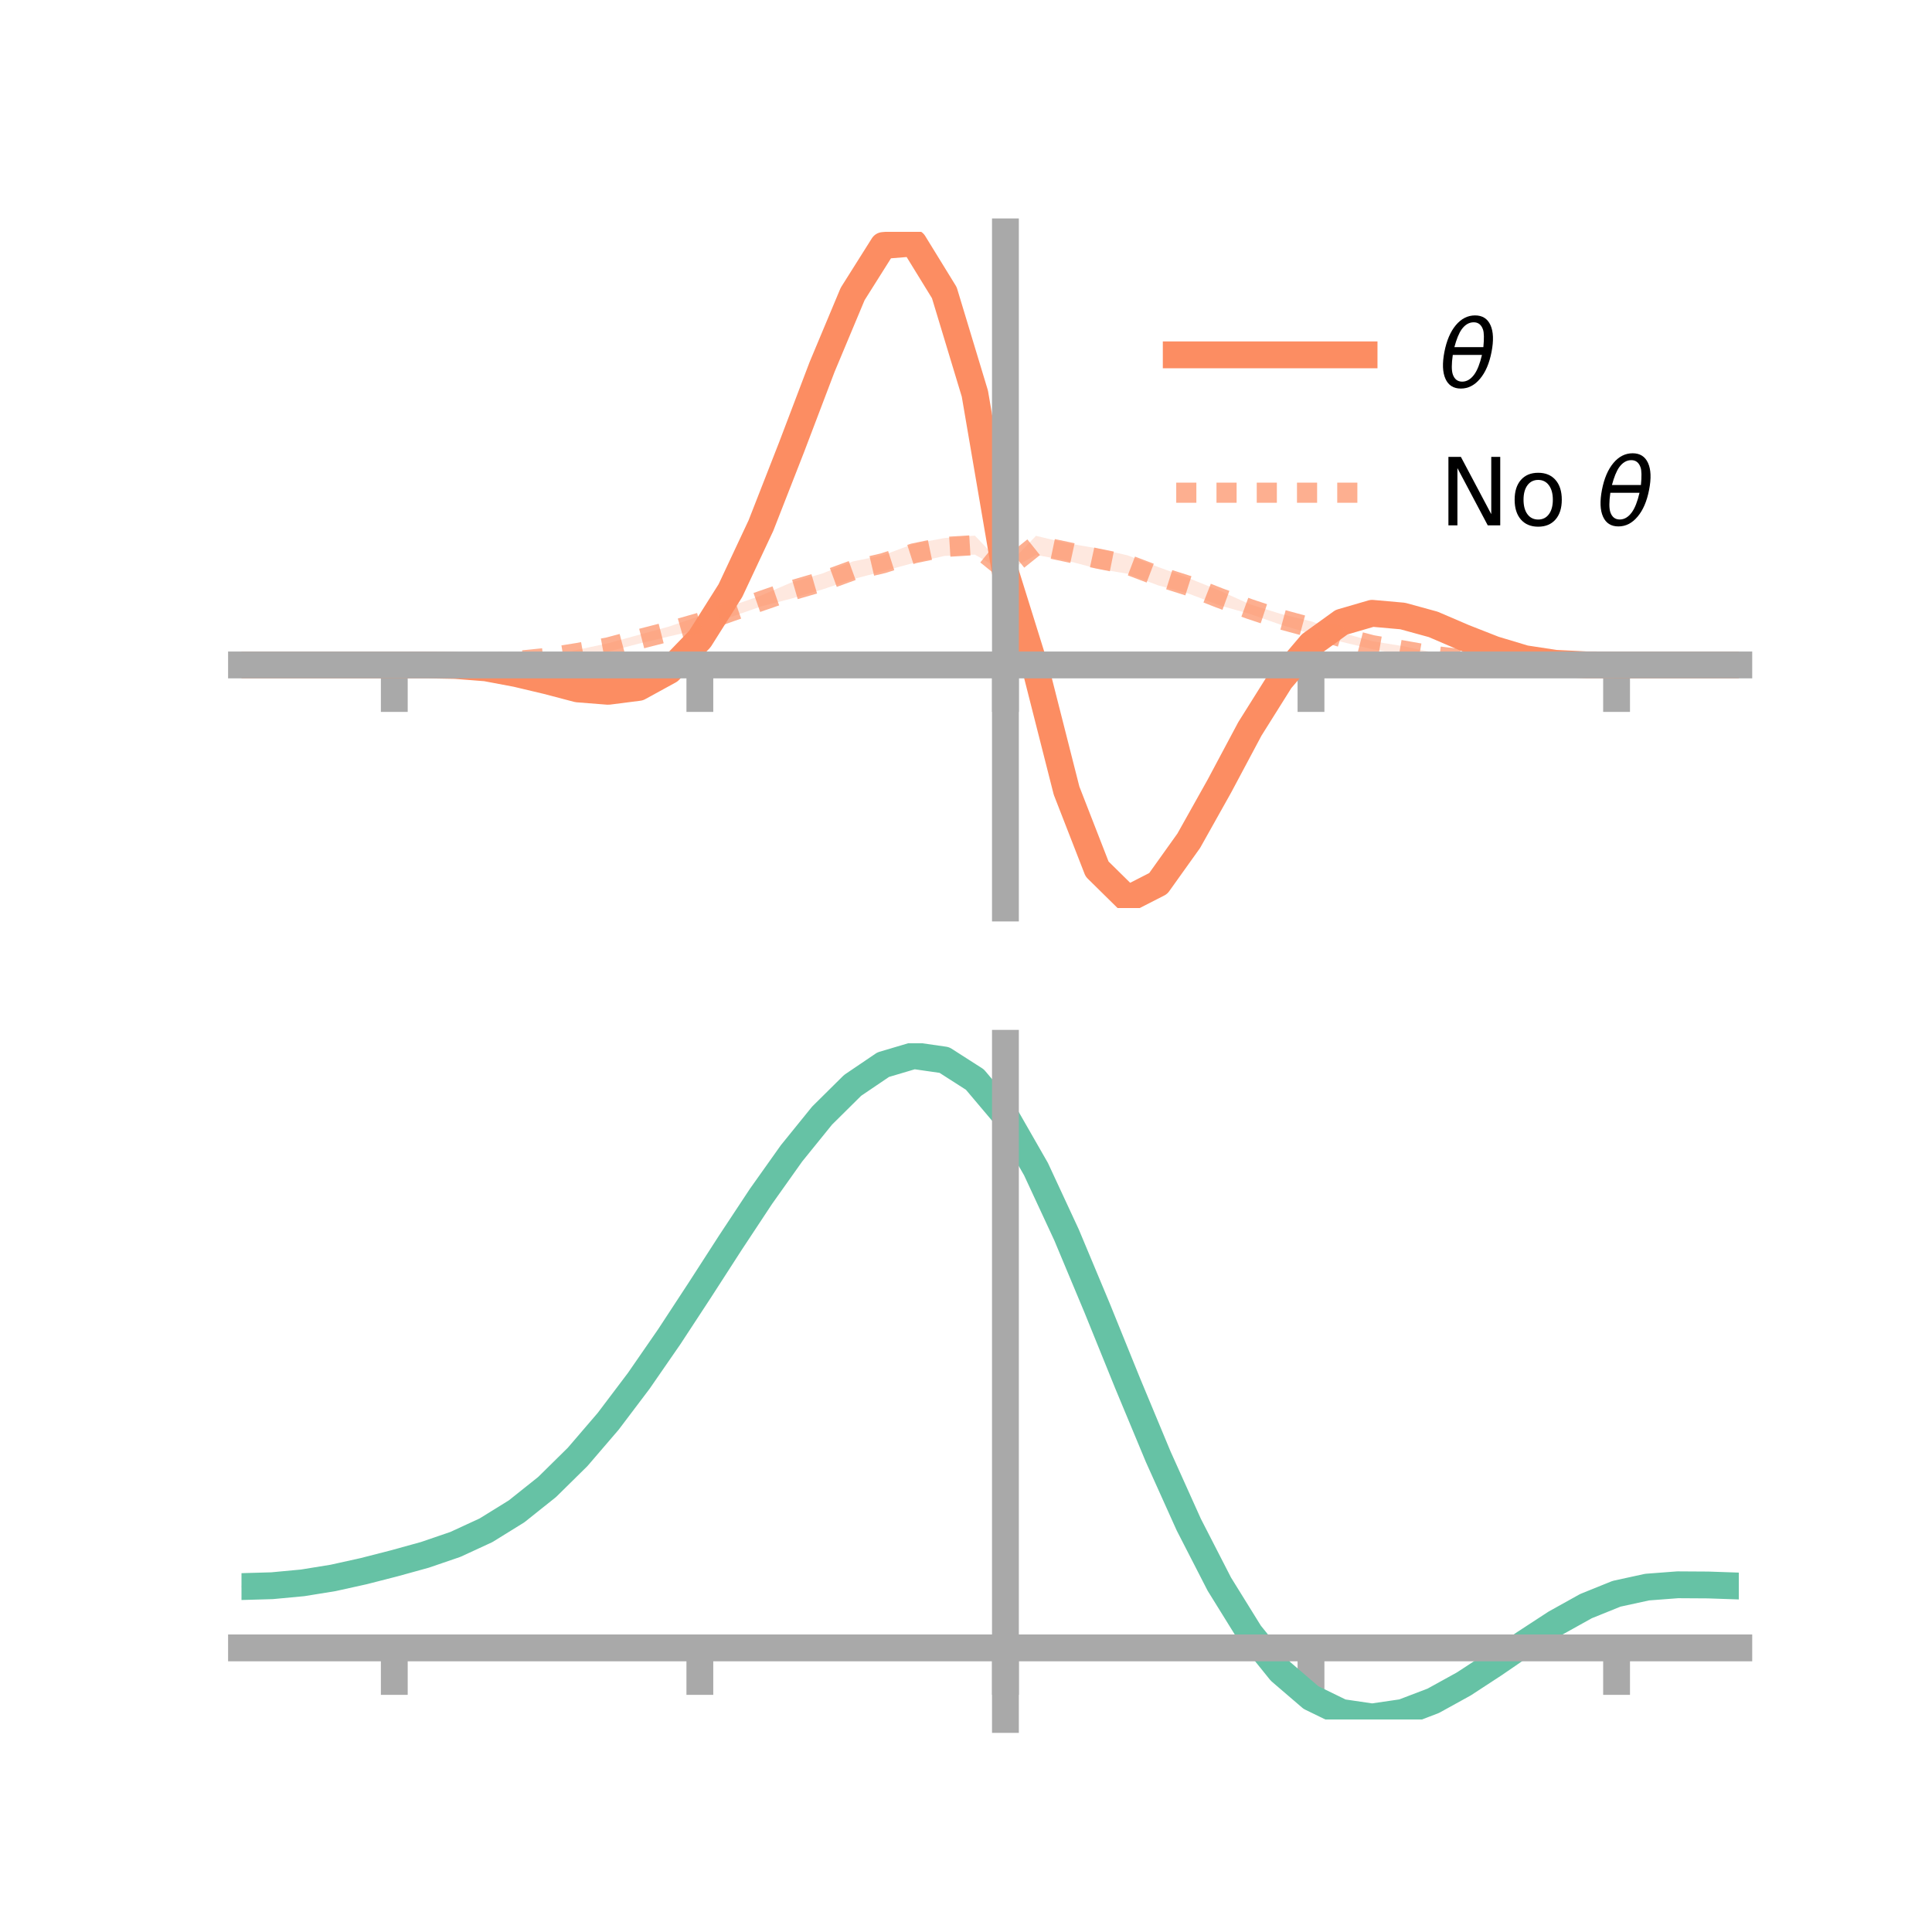 <?xml version="1.0" encoding="utf-8" standalone="no"?>
<!DOCTYPE svg PUBLIC "-//W3C//DTD SVG 1.1//EN"
  "http://www.w3.org/Graphics/SVG/1.1/DTD/svg11.dtd">
<!-- Created with matplotlib (https://matplotlib.org/) -->
<svg height="144pt" version="1.1" viewBox="0 0 144 144" width="144pt" xmlns="http://www.w3.org/2000/svg" xmlns:xlink="http://www.w3.org/1999/xlink">
 <defs>
  <style type="text/css">*{stroke-linecap:butt;stroke-linejoin:round;}</style>
 </defs>
 <g id="figure_1">
  <g id="patch_1">
   <path d="M 0 144 
L 144 144 
L 144 0 
L 0 0 
z
" style="fill:none;"/>
  </g>
  <g id="axes_1">
   <g id="patch_2">
    <path d="M 18 67.68 
L 129.6 67.68 
L 129.6 17.28 
L 18 17.28 
z
" style="fill:none;"/>
   </g>
   <g id="PolyCollection_1">
    <path clip-path="url(#p570d0bf31e)" d="M 18 49.56 
L 18 49.56 
L 20.278 49.56 
L 22.555 49.56 
L 24.833 49.56 
L 27.11 49.56 
L 29.388 49.56 
L 31.665 49.536 
L 33.943 49.542 
L 36.22 49.664 
L 38.498 50.067 
L 40.776 50.577 
L 43.053 51.148 
L 45.331 51.287 
L 47.608 50.991 
L 49.886 49.725 
L 52.163 47.329 
L 54.441 43.687 
L 56.718 38.684 
L 58.996 32.806 
L 61.273 26.845 
L 63.551 21.324 
L 65.829 17.519 
L 68.106 17.28 
L 70.384 20.839 
L 72.661 28.392 
L 74.939 42.492 
L 77.216 49.007 
L 79.494 58.037 
L 81.771 64 
L 84.049 66.354 
L 86.327 65.365 
L 88.604 62.255 
L 90.882 58.144 
L 93.159 53.905 
L 95.437 50.41 
L 97.714 47.698 
L 99.992 46.102 
L 102.269 45.444 
L 104.547 45.646 
L 106.824 46.31 
L 109.102 47.328 
L 111.38 48.262 
L 113.657 48.974 
L 115.935 49.376 
L 118.212 49.53 
L 120.49 49.56 
L 122.767 49.56 
L 125.045 49.56 
L 127.322 49.56 
L 129.6 49.56 
L 129.6 49.56 
L 129.6 49.56 
L 127.322 49.56 
L 125.045 49.56 
L 122.767 49.56 
L 120.49 49.56 
L 118.212 49.573 
L 115.935 49.503 
L 113.657 49.215 
L 111.38 48.558 
L 109.102 47.704 
L 106.824 46.767 
L 104.547 46.182 
L 102.269 45.98 
L 99.992 46.648 
L 97.714 48.339 
L 95.437 50.983 
L 93.159 54.75 
L 90.882 59.054 
L 88.604 63.07 
L 86.327 66.339 
L 84.049 67.68 
L 81.771 65.546 
L 79.494 59.815 
L 77.216 50.907 
L 74.939 42.816 
L 72.661 30.286 
L 70.384 22.792 
L 68.106 18.942 
L 65.829 19.074 
L 63.551 22.498 
L 61.273 27.861 
L 58.996 33.878 
L 56.718 39.65 
L 54.441 44.355 
L 52.163 47.933 
L 49.886 50.251 
L 47.608 51.481 
L 45.331 51.766 
L 43.053 51.548 
L 40.776 50.921 
L 38.498 50.349 
L 36.22 49.893 
L 33.943 49.658 
L 31.665 49.578 
L 29.388 49.56 
L 27.11 49.56 
L 24.833 49.56 
L 22.555 49.56 
L 20.278 49.56 
L 18 49.56 
z
" style="fill:#fc8d62;fill-opacity:0.2;"/>
   </g>
   <g id="PolyCollection_2">
    <path clip-path="url(#p570d0bf31e)" d="M 18 49.56 
L 18 49.56 
L 20.278 49.56 
L 22.555 49.56 
L 24.833 49.56 
L 27.11 49.56 
L 29.388 49.56 
L 31.665 49.538 
L 33.943 49.455 
L 36.22 49.331 
L 38.498 49.144 
L 40.776 48.881 
L 43.053 48.429 
L 45.331 47.944 
L 47.608 47.319 
L 49.886 46.693 
L 52.163 45.907 
L 54.441 45.182 
L 56.718 44.392 
L 58.996 43.407 
L 61.273 42.752 
L 63.551 41.852 
L 65.829 41.38 
L 68.106 40.535 
L 70.384 40.104 
L 72.661 39.922 
L 74.939 42.306 
L 77.216 39.938 
L 79.494 40.479 
L 81.771 40.869 
L 84.049 41.394 
L 86.327 42.261 
L 88.604 43.093 
L 90.882 44.013 
L 93.159 45.038 
L 95.437 45.751 
L 97.714 46.305 
L 99.992 47.15 
L 102.269 47.788 
L 104.547 48.155 
L 106.824 48.632 
L 109.102 49.004 
L 111.38 49.238 
L 113.657 49.394 
L 115.935 49.497 
L 118.212 49.533 
L 120.49 49.56 
L 122.767 49.56 
L 125.045 49.56 
L 127.322 49.56 
L 129.6 49.56 
L 129.6 49.56 
L 129.6 49.56 
L 127.322 49.56 
L 125.045 49.56 
L 122.767 49.56 
L 120.49 49.56 
L 118.212 49.575 
L 115.935 49.594 
L 113.657 49.569 
L 111.38 49.481 
L 109.102 49.304 
L 106.824 49.131 
L 104.547 48.798 
L 102.269 48.386 
L 99.992 47.838 
L 97.714 47.238 
L 95.437 46.557 
L 93.159 45.758 
L 90.882 45.118 
L 88.604 44.247 
L 86.327 43.632 
L 84.049 42.764 
L 81.771 42.38 
L 79.494 41.778 
L 77.216 41.363 
L 74.939 42.64 
L 72.661 41.338 
L 70.384 41.439 
L 68.106 41.954 
L 65.829 42.576 
L 63.551 43.176 
L 61.273 43.943 
L 58.996 44.612 
L 56.718 45.202 
L 54.441 46.001 
L 52.163 46.912 
L 49.886 47.432 
L 47.608 47.976 
L 45.331 48.569 
L 43.053 48.91 
L 40.776 49.191 
L 38.498 49.39 
L 36.22 49.521 
L 33.943 49.557 
L 31.665 49.575 
L 29.388 49.56 
L 27.11 49.56 
L 24.833 49.56 
L 22.555 49.56 
L 20.278 49.56 
L 18 49.56 
z
" style="fill:#fc8d62;fill-opacity:0.2;"/>
   </g>
   <g id="matplotlib.axis_1">
    <g id="xtick_1">
     <g id="line2d_1">
      <defs>
       <path d="M 0 0 
L 0 3.5 
" id="m204ee903f8" style="stroke:#a9a9a9;stroke-width:2;"/>
      </defs>
      <g>
       <use style="fill:#a9a9a9;stroke:#a9a9a9;stroke-width:2;" x="29.388" xlink:href="#m204ee903f8" y="49.56"/>
      </g>
     </g>
    </g>
    <g id="xtick_2">
     <g id="line2d_2">
      <g>
       <use style="fill:#a9a9a9;stroke:#a9a9a9;stroke-width:2;" x="52.163" xlink:href="#m204ee903f8" y="49.56"/>
      </g>
     </g>
    </g>
    <g id="xtick_3">
     <g id="line2d_3">
      <g>
       <use style="fill:#a9a9a9;stroke:#a9a9a9;stroke-width:2;" x="74.939" xlink:href="#m204ee903f8" y="49.56"/>
      </g>
     </g>
    </g>
    <g id="xtick_4">
     <g id="line2d_4">
      <g>
       <use style="fill:#a9a9a9;stroke:#a9a9a9;stroke-width:2;" x="97.714" xlink:href="#m204ee903f8" y="49.56"/>
      </g>
     </g>
    </g>
    <g id="xtick_5">
     <g id="line2d_5">
      <g>
       <use style="fill:#a9a9a9;stroke:#a9a9a9;stroke-width:2;" x="120.49" xlink:href="#m204ee903f8" y="49.56"/>
      </g>
     </g>
    </g>
   </g>
   <g id="matplotlib.axis_2"/>
   <g id="line2d_6">
    <path clip-path="url(#p570d0bf31e)" d="M 18 49.56 
L 20.278 49.56 
L 22.555 49.56 
L 24.833 49.56 
L 27.11 49.56 
L 29.388 49.56 
L 31.665 49.557 
L 33.943 49.6 
L 36.22 49.779 
L 38.498 50.208 
L 40.776 50.749 
L 43.053 51.348 
L 45.331 51.527 
L 47.608 51.236 
L 49.886 49.988 
L 52.163 47.631 
L 54.441 44.021 
L 56.718 39.167 
L 58.996 33.342 
L 61.273 27.353 
L 63.551 21.911 
L 65.829 18.297 
L 68.106 18.111 
L 70.384 21.815 
L 72.661 29.339 
L 74.939 42.654 
L 77.216 49.957 
L 79.494 58.926 
L 81.771 64.773 
L 84.049 67.017 
L 86.327 65.852 
L 88.604 62.663 
L 90.882 58.599 
L 93.159 54.327 
L 95.437 50.697 
L 97.714 48.018 
L 99.992 46.375 
L 102.269 45.712 
L 104.547 45.914 
L 106.824 46.538 
L 109.102 47.516 
L 111.38 48.41 
L 113.657 49.094 
L 115.935 49.44 
L 118.212 49.552 
L 120.49 49.56 
L 122.767 49.56 
L 125.045 49.56 
L 127.322 49.56 
L 129.6 49.56 
" style="fill:none;stroke:#fc8d62;stroke-linecap:square;stroke-width:2;"/>
   </g>
   <g id="line2d_7">
    <path clip-path="url(#p570d0bf31e)" d="M 18 49.56 
L 20.278 49.56 
L 22.555 49.56 
L 24.833 49.56 
L 27.11 49.56 
L 29.388 49.56 
L 31.665 49.556 
L 33.943 49.506 
L 36.22 49.426 
L 38.498 49.267 
L 40.776 49.036 
L 43.053 48.67 
L 45.331 48.256 
L 47.608 47.648 
L 49.886 47.063 
L 52.163 46.41 
L 54.441 45.592 
L 56.718 44.797 
L 58.996 44.009 
L 61.273 43.347 
L 63.551 42.514 
L 65.829 41.978 
L 68.106 41.245 
L 70.384 40.771 
L 72.661 40.63 
L 74.939 42.473 
L 77.216 40.65 
L 79.494 41.129 
L 81.771 41.625 
L 84.049 42.079 
L 86.327 42.946 
L 88.604 43.67 
L 90.882 44.565 
L 93.159 45.398 
L 95.437 46.154 
L 97.714 46.771 
L 99.992 47.494 
L 102.269 48.087 
L 104.547 48.477 
L 106.824 48.881 
L 109.102 49.154 
L 111.38 49.359 
L 113.657 49.482 
L 115.935 49.546 
L 118.212 49.554 
L 120.49 49.56 
L 122.767 49.56 
L 125.045 49.56 
L 127.322 49.56 
L 129.6 49.56 
" style="fill:none;stroke:#fc8d62;stroke-dasharray:1.5,1.5;stroke-dashoffset:0;stroke-opacity:0.7;stroke-width:1.5;"/>
   </g>
   <g id="patch_3">
    <path d="M 74.939 67.68 
L 74.939 17.28 
" style="fill:none;stroke:#a9a9a9;stroke-linecap:square;stroke-linejoin:miter;stroke-width:2;"/>
   </g>
   <g id="patch_4">
    <path d="M 129.6 67.68 
L 129.6 17.28 
" style="fill:none;"/>
   </g>
   <g id="patch_5">
    <path d="M 18 49.56 
L 129.6 49.56 
" style="fill:none;stroke:#a9a9a9;stroke-linecap:square;stroke-linejoin:miter;stroke-width:2;"/>
   </g>
   <g id="patch_6">
    <path d="M 18 17.28 
L 129.6 17.28 
" style="fill:none;"/>
   </g>
   <g id="legend_1">
    <g id="line2d_8">
     <path d="M 87.67 26.449 
L 101.67 26.449 
" style="fill:none;stroke:#fc8d62;stroke-linecap:square;stroke-width:2;"/>
    </g>
    <g id="line2d_9"/>
    <g id="text_1">
     <!-- $\theta$ -->
     <g transform="translate(107.27 28.899)scale(0.07 -0.07)">
      <defs>
       <path d="M 45.516 34.672 
L 14.453 34.672 
Q 12.359 20.062 14.5 13.875 
Q 17.188 6.25 24.469 6.25 
Q 31.781 6.25 37.359 13.922 
Q 42.234 20.656 45.516 34.672 
z
M 47.016 42.969 
Q 48.344 56.844 46.625 61.719 
Q 43.953 69.438 36.766 69.438 
Q 29.297 69.438 23.828 61.812 
Q 19.531 55.672 16.156 42.969 
z
M 38.188 76.766 
Q 49.906 76.766 54.594 66.406 
Q 59.281 56.109 55.719 37.844 
Q 52.203 19.625 43.453 9.281 
Q 34.766 -1.125 23.047 -1.125 
Q 11.281 -1.125 6.641 9.281 
Q 2 19.625 5.516 37.844 
Q 9.078 56.109 17.719 66.406 
Q 26.422 76.766 38.188 76.766 
z
" id="DejaVuSans-Oblique-952"/>
      </defs>
      <use transform="translate(0 0.234)" xlink:href="#DejaVuSans-Oblique-952"/>
     </g>
    </g>
    <g id="line2d_10">
     <path d="M 87.67 36.724 
L 101.67 36.724 
" style="fill:none;stroke:#fc8d62;stroke-dasharray:1.5,1.5;stroke-dashoffset:0;stroke-opacity:0.7;stroke-width:1.5;"/>
    </g>
    <g id="line2d_11"/>
    <g id="text_2">
     <!-- No $\theta$ -->
     <g transform="translate(107.27 39.174)scale(0.07 -0.07)">
      <defs>
       <path d="M 9.812 72.906 
L 23.094 72.906 
L 55.422 11.922 
L 55.422 72.906 
L 64.984 72.906 
L 64.984 0 
L 51.703 0 
L 19.391 60.984 
L 19.391 0 
L 9.812 0 
z
" id="DejaVuSans-78"/>
       <path d="M 30.609 48.391 
Q 23.391 48.391 19.188 42.75 
Q 14.984 37.109 14.984 27.297 
Q 14.984 17.484 19.156 11.844 
Q 23.344 6.203 30.609 6.203 
Q 37.797 6.203 41.984 11.859 
Q 46.188 17.531 46.188 27.297 
Q 46.188 37.016 41.984 42.703 
Q 37.797 48.391 30.609 48.391 
z
M 30.609 56 
Q 42.328 56 49.016 48.375 
Q 55.719 40.766 55.719 27.297 
Q 55.719 13.875 49.016 6.219 
Q 42.328 -1.422 30.609 -1.422 
Q 18.844 -1.422 12.172 6.219 
Q 5.516 13.875 5.516 27.297 
Q 5.516 40.766 12.172 48.375 
Q 18.844 56 30.609 56 
z
" id="DejaVuSans-111"/>
       <path id="DejaVuSans-32"/>
      </defs>
      <use transform="translate(0 0.234)" xlink:href="#DejaVuSans-78"/>
      <use transform="translate(74.805 0.234)" xlink:href="#DejaVuSans-111"/>
      <use transform="translate(135.986 0.234)" xlink:href="#DejaVuSans-32"/>
      <use transform="translate(167.773 0.234)" xlink:href="#DejaVuSans-Oblique-952"/>
     </g>
    </g>
   </g>
  </g>
  <g id="axes_2">
   <g id="patch_7">
    <path d="M 18 128.16 
L 129.6 128.16 
L 129.6 77.76 
L 18 77.76 
z
" style="fill:none;"/>
   </g>
   <g id="PolyCollection_3">
    <path clip-path="url(#p59c56f7b07)" d="M 18 118.332 
L 18 118.179 
L 20.278 118.115 
L 22.555 117.896 
L 24.833 117.514 
L 27.11 116.995 
L 29.388 116.394 
L 31.665 115.749 
L 33.943 114.953 
L 36.22 113.885 
L 38.498 112.456 
L 40.776 110.61 
L 43.053 108.329 
L 45.331 105.626 
L 47.608 102.55 
L 49.886 99.183 
L 52.163 95.629 
L 54.441 92.017 
L 56.718 88.492 
L 58.996 85.21 
L 61.273 82.334 
L 63.551 80.029 
L 65.829 78.453 
L 68.106 77.76 
L 70.384 78.09 
L 72.661 79.571 
L 74.939 82.309 
L 77.216 86.342 
L 79.494 91.318 
L 81.771 96.843 
L 84.049 102.547 
L 86.327 108.104 
L 88.604 113.242 
L 90.882 117.751 
L 93.159 121.481 
L 95.437 124.347 
L 97.714 126.324 
L 99.992 127.443 
L 102.269 127.783 
L 104.547 127.455 
L 106.824 126.595 
L 109.102 125.352 
L 111.38 123.881 
L 113.657 122.336 
L 115.935 120.864 
L 118.212 119.603 
L 120.49 118.686 
L 122.767 118.191 
L 125.045 118.022 
L 127.322 118.043 
L 129.6 118.13 
L 129.6 118.296 
L 129.6 118.296 
L 127.322 118.226 
L 125.045 118.22 
L 122.767 118.397 
L 120.49 118.895 
L 118.212 119.817 
L 115.935 121.091 
L 113.657 122.589 
L 111.38 124.168 
L 109.102 125.672 
L 106.824 126.943 
L 104.547 127.821 
L 102.269 128.16 
L 99.992 127.83 
L 97.714 126.73 
L 95.437 124.798 
L 93.159 122.011 
L 90.882 118.395 
L 88.604 114.029 
L 86.327 109.052 
L 84.049 103.665 
L 81.771 98.13 
L 79.494 92.766 
L 77.216 87.932 
L 74.939 84.014 
L 72.661 81.357 
L 70.384 79.92 
L 68.106 79.595 
L 65.829 80.256 
L 63.551 81.763 
L 61.273 83.969 
L 58.996 86.718 
L 56.718 89.854 
L 54.441 93.222 
L 52.163 96.673 
L 49.886 100.071 
L 47.608 103.295 
L 45.331 106.247 
L 43.053 108.851 
L 40.776 111.057 
L 38.498 112.847 
L 36.22 114.234 
L 33.943 115.268 
L 31.665 116.033 
L 29.388 116.646 
L 27.11 117.213 
L 24.833 117.701 
L 22.555 118.059 
L 20.278 118.266 
L 18 118.332 
z
" style="fill:#66c2a5;fill-opacity:0.2;"/>
   </g>
   <g id="matplotlib.axis_3">
    <g id="xtick_6">
     <g id="line2d_12">
      <g>
       <use style="fill:#a9a9a9;stroke:#a9a9a9;stroke-width:2;" x="29.388" xlink:href="#m204ee903f8" y="122.825"/>
      </g>
     </g>
    </g>
    <g id="xtick_7">
     <g id="line2d_13">
      <g>
       <use style="fill:#a9a9a9;stroke:#a9a9a9;stroke-width:2;" x="52.163" xlink:href="#m204ee903f8" y="122.825"/>
      </g>
     </g>
    </g>
    <g id="xtick_8">
     <g id="line2d_14">
      <g>
       <use style="fill:#a9a9a9;stroke:#a9a9a9;stroke-width:2;" x="74.939" xlink:href="#m204ee903f8" y="122.825"/>
      </g>
     </g>
    </g>
    <g id="xtick_9">
     <g id="line2d_15">
      <g>
       <use style="fill:#a9a9a9;stroke:#a9a9a9;stroke-width:2;" x="97.714" xlink:href="#m204ee903f8" y="122.825"/>
      </g>
     </g>
    </g>
    <g id="xtick_10">
     <g id="line2d_16">
      <g>
       <use style="fill:#a9a9a9;stroke:#a9a9a9;stroke-width:2;" x="120.49" xlink:href="#m204ee903f8" y="122.825"/>
      </g>
     </g>
    </g>
   </g>
   <g id="matplotlib.axis_4"/>
   <g id="line2d_17">
    <path clip-path="url(#p59c56f7b07)" d="M 18 118.255 
L 20.278 118.19 
L 22.555 117.977 
L 24.833 117.608 
L 27.11 117.104 
L 29.388 116.52 
L 31.665 115.891 
L 33.943 115.111 
L 36.22 114.06 
L 38.498 112.651 
L 40.776 110.834 
L 43.053 108.59 
L 45.331 105.936 
L 47.608 102.923 
L 49.886 99.627 
L 52.163 96.151 
L 54.441 92.62 
L 56.718 89.173 
L 58.996 85.964 
L 61.273 83.152 
L 63.551 80.896 
L 65.829 79.354 
L 68.106 78.678 
L 70.384 79.005 
L 72.661 80.464 
L 74.939 83.161 
L 77.216 87.137 
L 79.494 92.042 
L 81.771 97.486 
L 84.049 103.106 
L 86.327 108.578 
L 88.604 113.636 
L 90.882 118.073 
L 93.159 121.746 
L 95.437 124.573 
L 97.714 126.527 
L 99.992 127.636 
L 102.269 127.971 
L 104.547 127.638 
L 106.824 126.769 
L 109.102 125.512 
L 111.38 124.024 
L 113.657 122.463 
L 115.935 120.977 
L 118.212 119.71 
L 120.49 118.79 
L 122.767 118.294 
L 125.045 118.121 
L 127.322 118.135 
L 129.6 118.213 
" style="fill:none;stroke:#66c2a5;stroke-linecap:square;stroke-width:2;"/>
   </g>
   <g id="patch_8">
    <path d="M 74.939 128.16 
L 74.939 77.76 
" style="fill:none;stroke:#a9a9a9;stroke-linecap:square;stroke-linejoin:miter;stroke-width:2;"/>
   </g>
   <g id="patch_9">
    <path d="M 129.6 128.16 
L 129.6 77.76 
" style="fill:none;"/>
   </g>
   <g id="patch_10">
    <path d="M 18 122.825 
L 129.6 122.825 
" style="fill:none;stroke:#a9a9a9;stroke-linecap:square;stroke-linejoin:miter;stroke-width:2;"/>
   </g>
   <g id="patch_11">
    <path d="M 18 77.76 
L 129.6 77.76 
" style="fill:none;"/>
   </g>
  </g>
 </g>
 <defs>
  <clipPath id="p570d0bf31e">
   <rect height="50.4" width="111.6" x="18" y="17.28"/>
  </clipPath>
  <clipPath id="p59c56f7b07">
   <rect height="50.4" width="111.6" x="18" y="77.76"/>
  </clipPath>
 </defs>
</svg>
